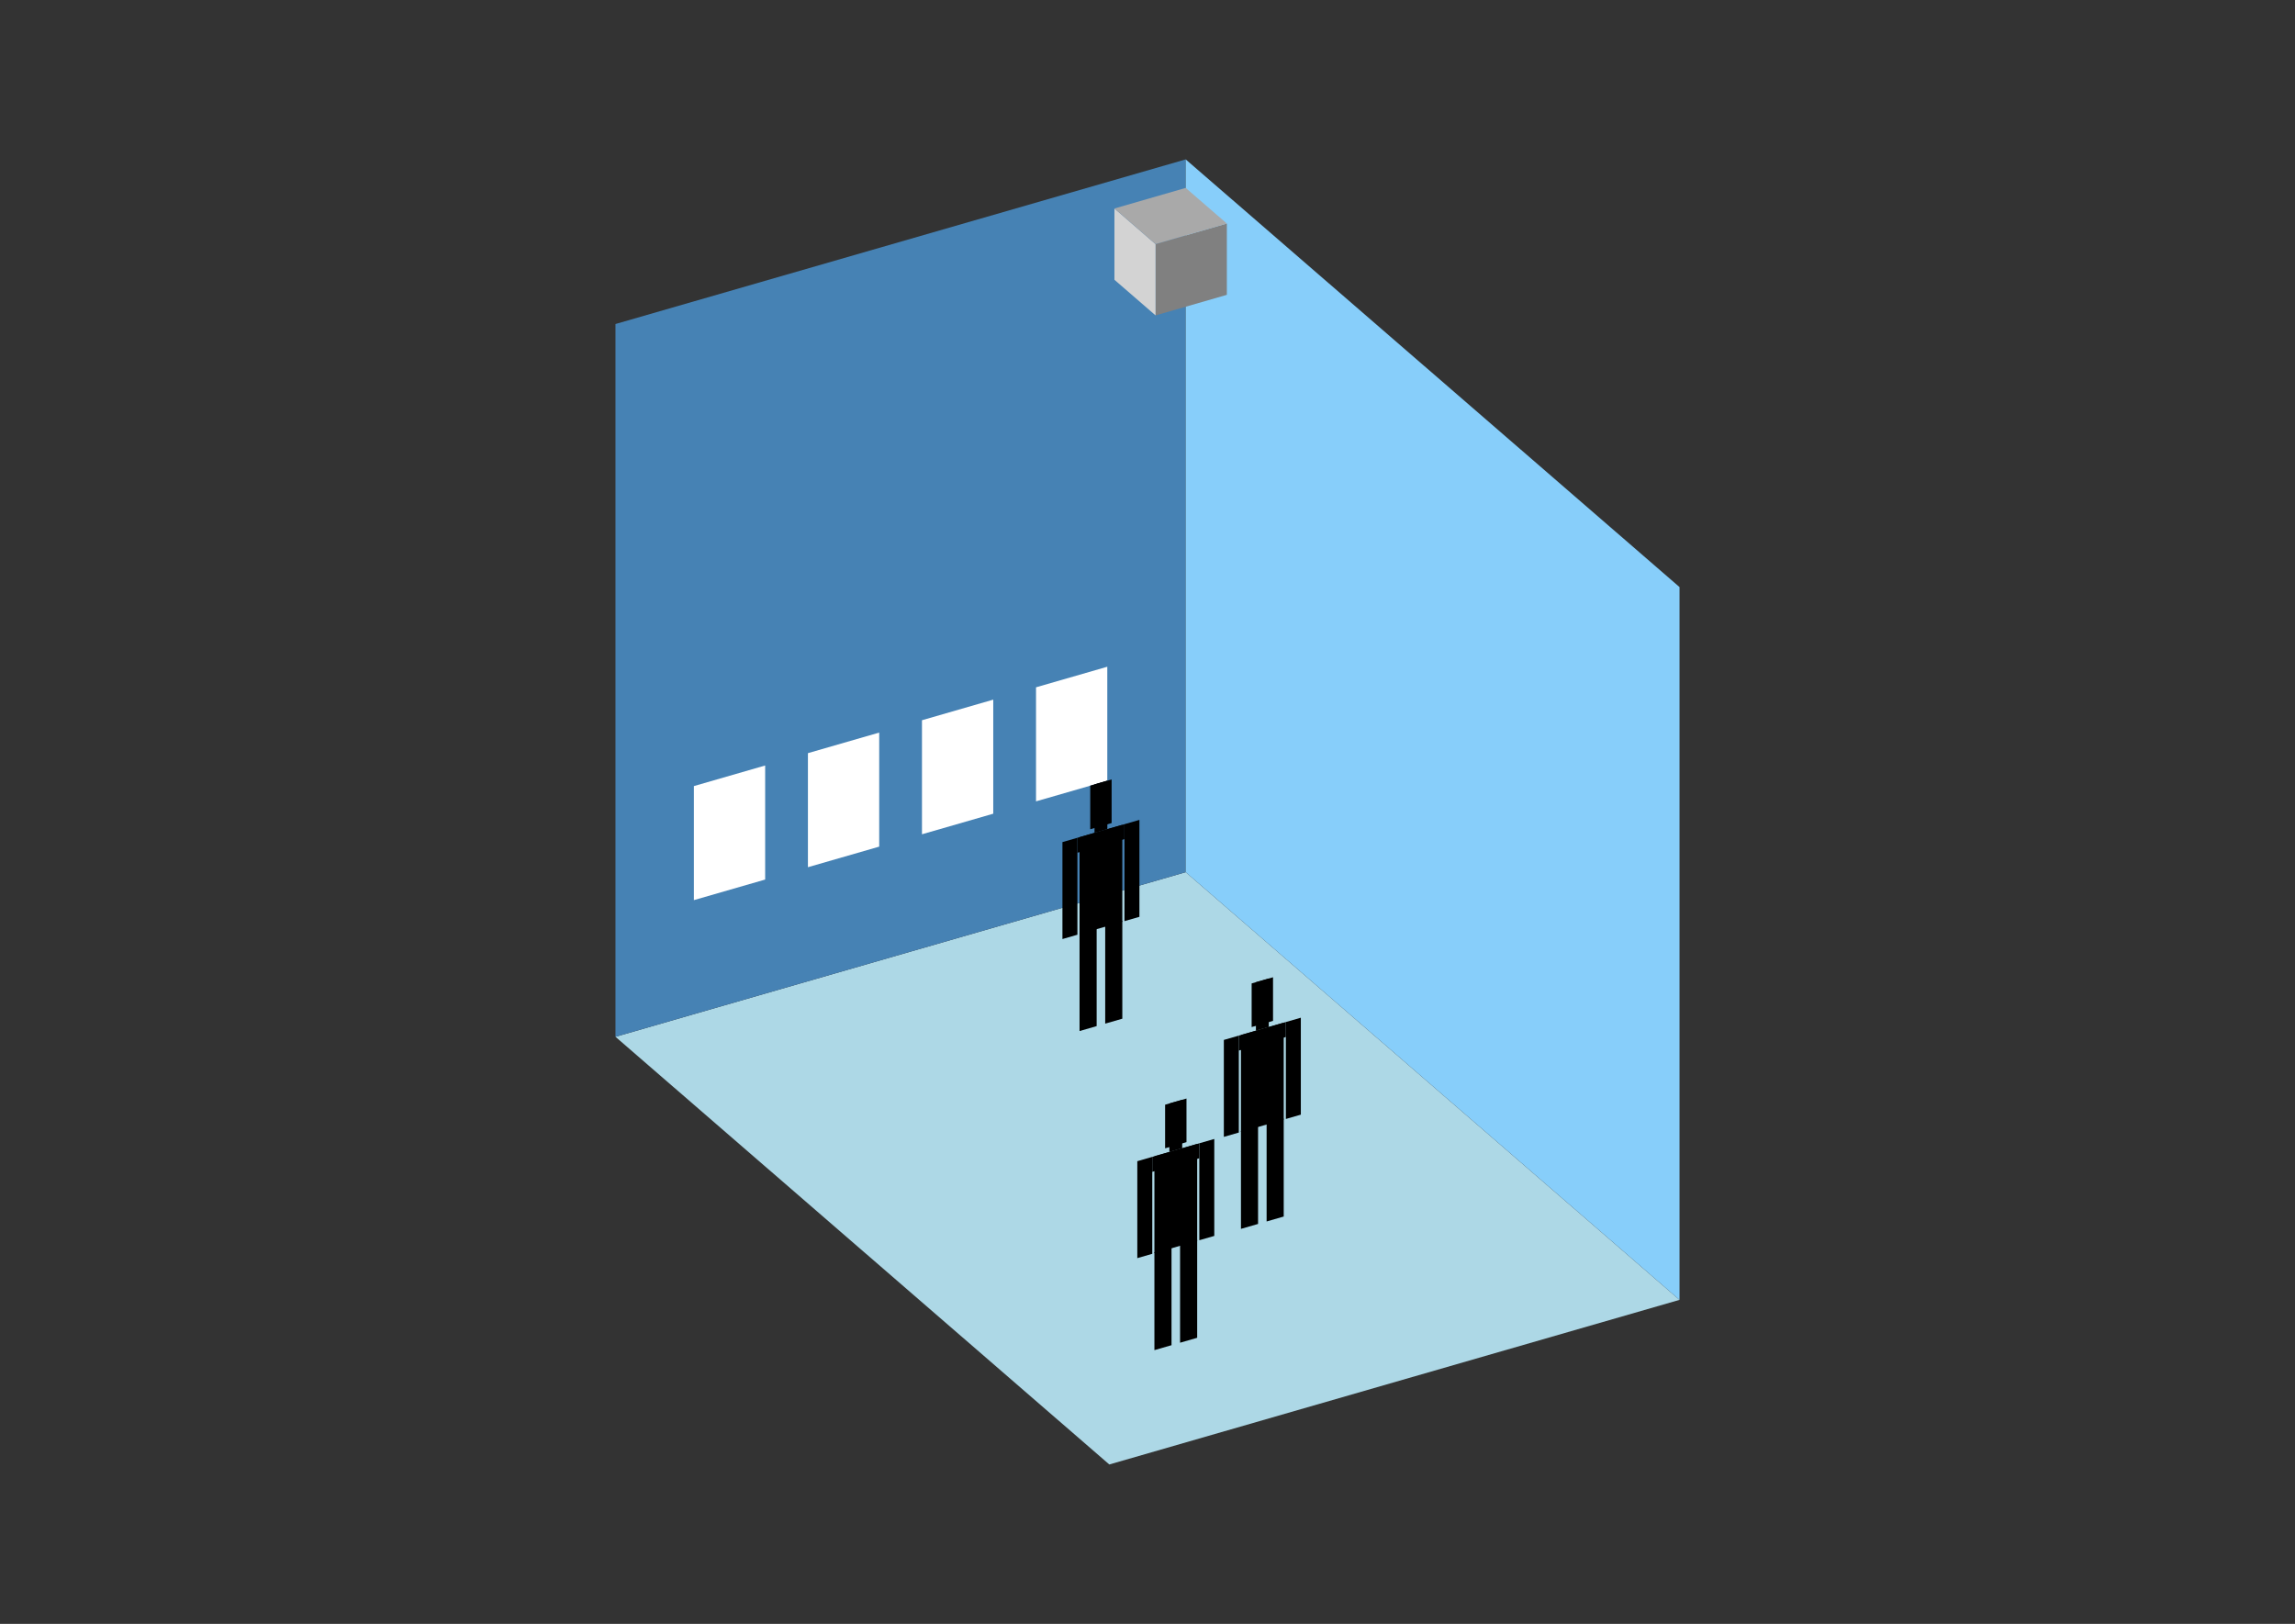 <?xml version="1.0" encoding="UTF-8"?>
<svg
  xmlns="http://www.w3.org/2000/svg"
  width="848"
  height="600"
  style="background-color:white"
>
  <rect width="100%" height="100%" fill="#333333" stroke="none"/>
  <polygon fill="lightblue" points="409.886,541.105 227.42,383.084 438.114,322.262 620.58,480.283" />
  <polygon fill="steelblue" points="227.42,383.084 227.42,119.717 438.114,58.895 438.114,322.262" />
  <polygon fill="lightskyblue" points="620.58,480.283 620.58,216.916 438.114,58.895 438.114,322.262" />
  <polygon fill="white" points="256.391,332.583 256.391,290.444 282.727,282.841 282.727,324.98" />
  <polygon fill="white" points="298.529,320.418 298.529,278.28 324.866,270.677 324.866,312.816" />
  <polygon fill="white" points="340.668,308.254 340.668,266.115 367.005,258.512 367.005,300.651" />
  <polygon fill="white" points="382.807,296.089 382.807,253.951 409.143,246.348 409.143,288.487" />
  <polygon fill="grey" points="426.983,116.538 426.983,90.201 453.319,82.598 453.319,108.935" />
  <polygon fill="lightgrey" points="426.983,116.538 426.983,90.201 411.777,77.033 411.777,103.369" />
  <polygon fill="darkgrey" points="426.983,90.201 411.777,77.033 438.114,69.43 453.319,82.598" />
  <polygon fill="hsl(288.0,50.0%,72.092%)" points="398.892,380.955 398.892,344.779 405.213,342.954 405.213,379.13" />
  <polygon fill="hsl(288.0,50.0%,72.092%)" points="414.694,376.393 414.694,340.217 408.373,342.042 408.373,378.218" />
  <polygon fill="hsl(288.0,50.0%,72.092%)" points="392.571,346.962 392.571,311.144 398.102,309.547 398.102,345.365" />
  <polygon fill="hsl(288.0,50.0%,72.092%)" points="415.484,340.347 415.484,304.529 421.015,302.933 421.015,338.751" />
  <polygon fill="hsl(288.0,50.0%,72.092%)" points="398.102,315.078 398.102,309.547 415.484,304.529 415.484,310.06" />
  <polygon fill="hsl(288.0,50.0%,72.092%)" points="398.892,345.137 398.892,309.319 414.694,304.758 414.694,340.575" />
  <polygon fill="hsl(288.0,50.0%,72.092%)" points="402.842,306.388 402.842,290.27 410.743,287.989 410.743,304.107" />
  <polygon fill="hsl(288.0,50.0%,72.092%)" points="404.422,307.723 404.422,289.814 409.163,288.445 409.163,306.354" />
  <polygon fill="hsl(288.0,50.0%,50.66%)" points="458.532,454.051 458.532,417.875 464.852,416.051 464.852,452.227" />
  <polygon fill="hsl(288.0,50.0%,50.66%)" points="474.334,449.49 474.334,413.314 468.013,415.138 468.013,451.314" />
  <polygon fill="hsl(288.0,50.0%,50.66%)" points="452.211,420.058 452.211,384.24 457.741,382.644 457.741,418.462" />
  <polygon fill="hsl(288.0,50.0%,50.66%)" points="475.124,413.444 475.124,377.626 480.654,376.029 480.654,411.847" />
  <polygon fill="hsl(288.0,50.0%,50.66%)" points="457.741,388.174 457.741,382.644 475.124,377.626 475.124,383.157" />
  <polygon fill="hsl(288.0,50.0%,50.66%)" points="458.532,418.234 458.532,382.416 474.334,377.854 474.334,413.672" />
  <polygon fill="hsl(288.0,50.0%,50.66%)" points="462.482,379.484 462.482,363.366 470.383,361.085 470.383,377.203" />
  <polygon fill="hsl(288.0,50.0%,50.66%)" points="464.062,380.819 464.062,362.91 468.803,361.542 468.803,379.451" />
  <polygon fill="hsl(288.0,50.0%,42.218%)" points="426.554,498.856 426.554,462.68 432.874,460.855 432.874,497.031" />
  <polygon fill="hsl(288.0,50.0%,42.218%)" points="442.356,494.294 442.356,458.118 436.035,459.943 436.035,496.119" />
  <polygon fill="hsl(288.0,50.0%,42.218%)" points="420.233,464.863 420.233,429.045 425.763,427.448 425.763,463.266" />
  <polygon fill="hsl(288.0,50.0%,42.218%)" points="443.146,458.248 443.146,422.431 448.676,420.834 448.676,456.652" />
  <polygon fill="hsl(288.0,50.0%,42.218%)" points="425.763,432.979 425.763,427.448 443.146,422.431 443.146,427.961" />
  <polygon fill="hsl(288.0,50.0%,42.218%)" points="426.554,463.038 426.554,427.22 442.356,422.659 442.356,458.477" />
  <polygon fill="hsl(288.0,50.0%,42.218%)" points="430.504,424.289 430.504,408.171 438.405,405.89 438.405,422.008" />
  <polygon fill="hsl(288.0,50.0%,42.218%)" points="432.084,425.624 432.084,407.715 436.825,406.346 436.825,424.255" />
</svg>
